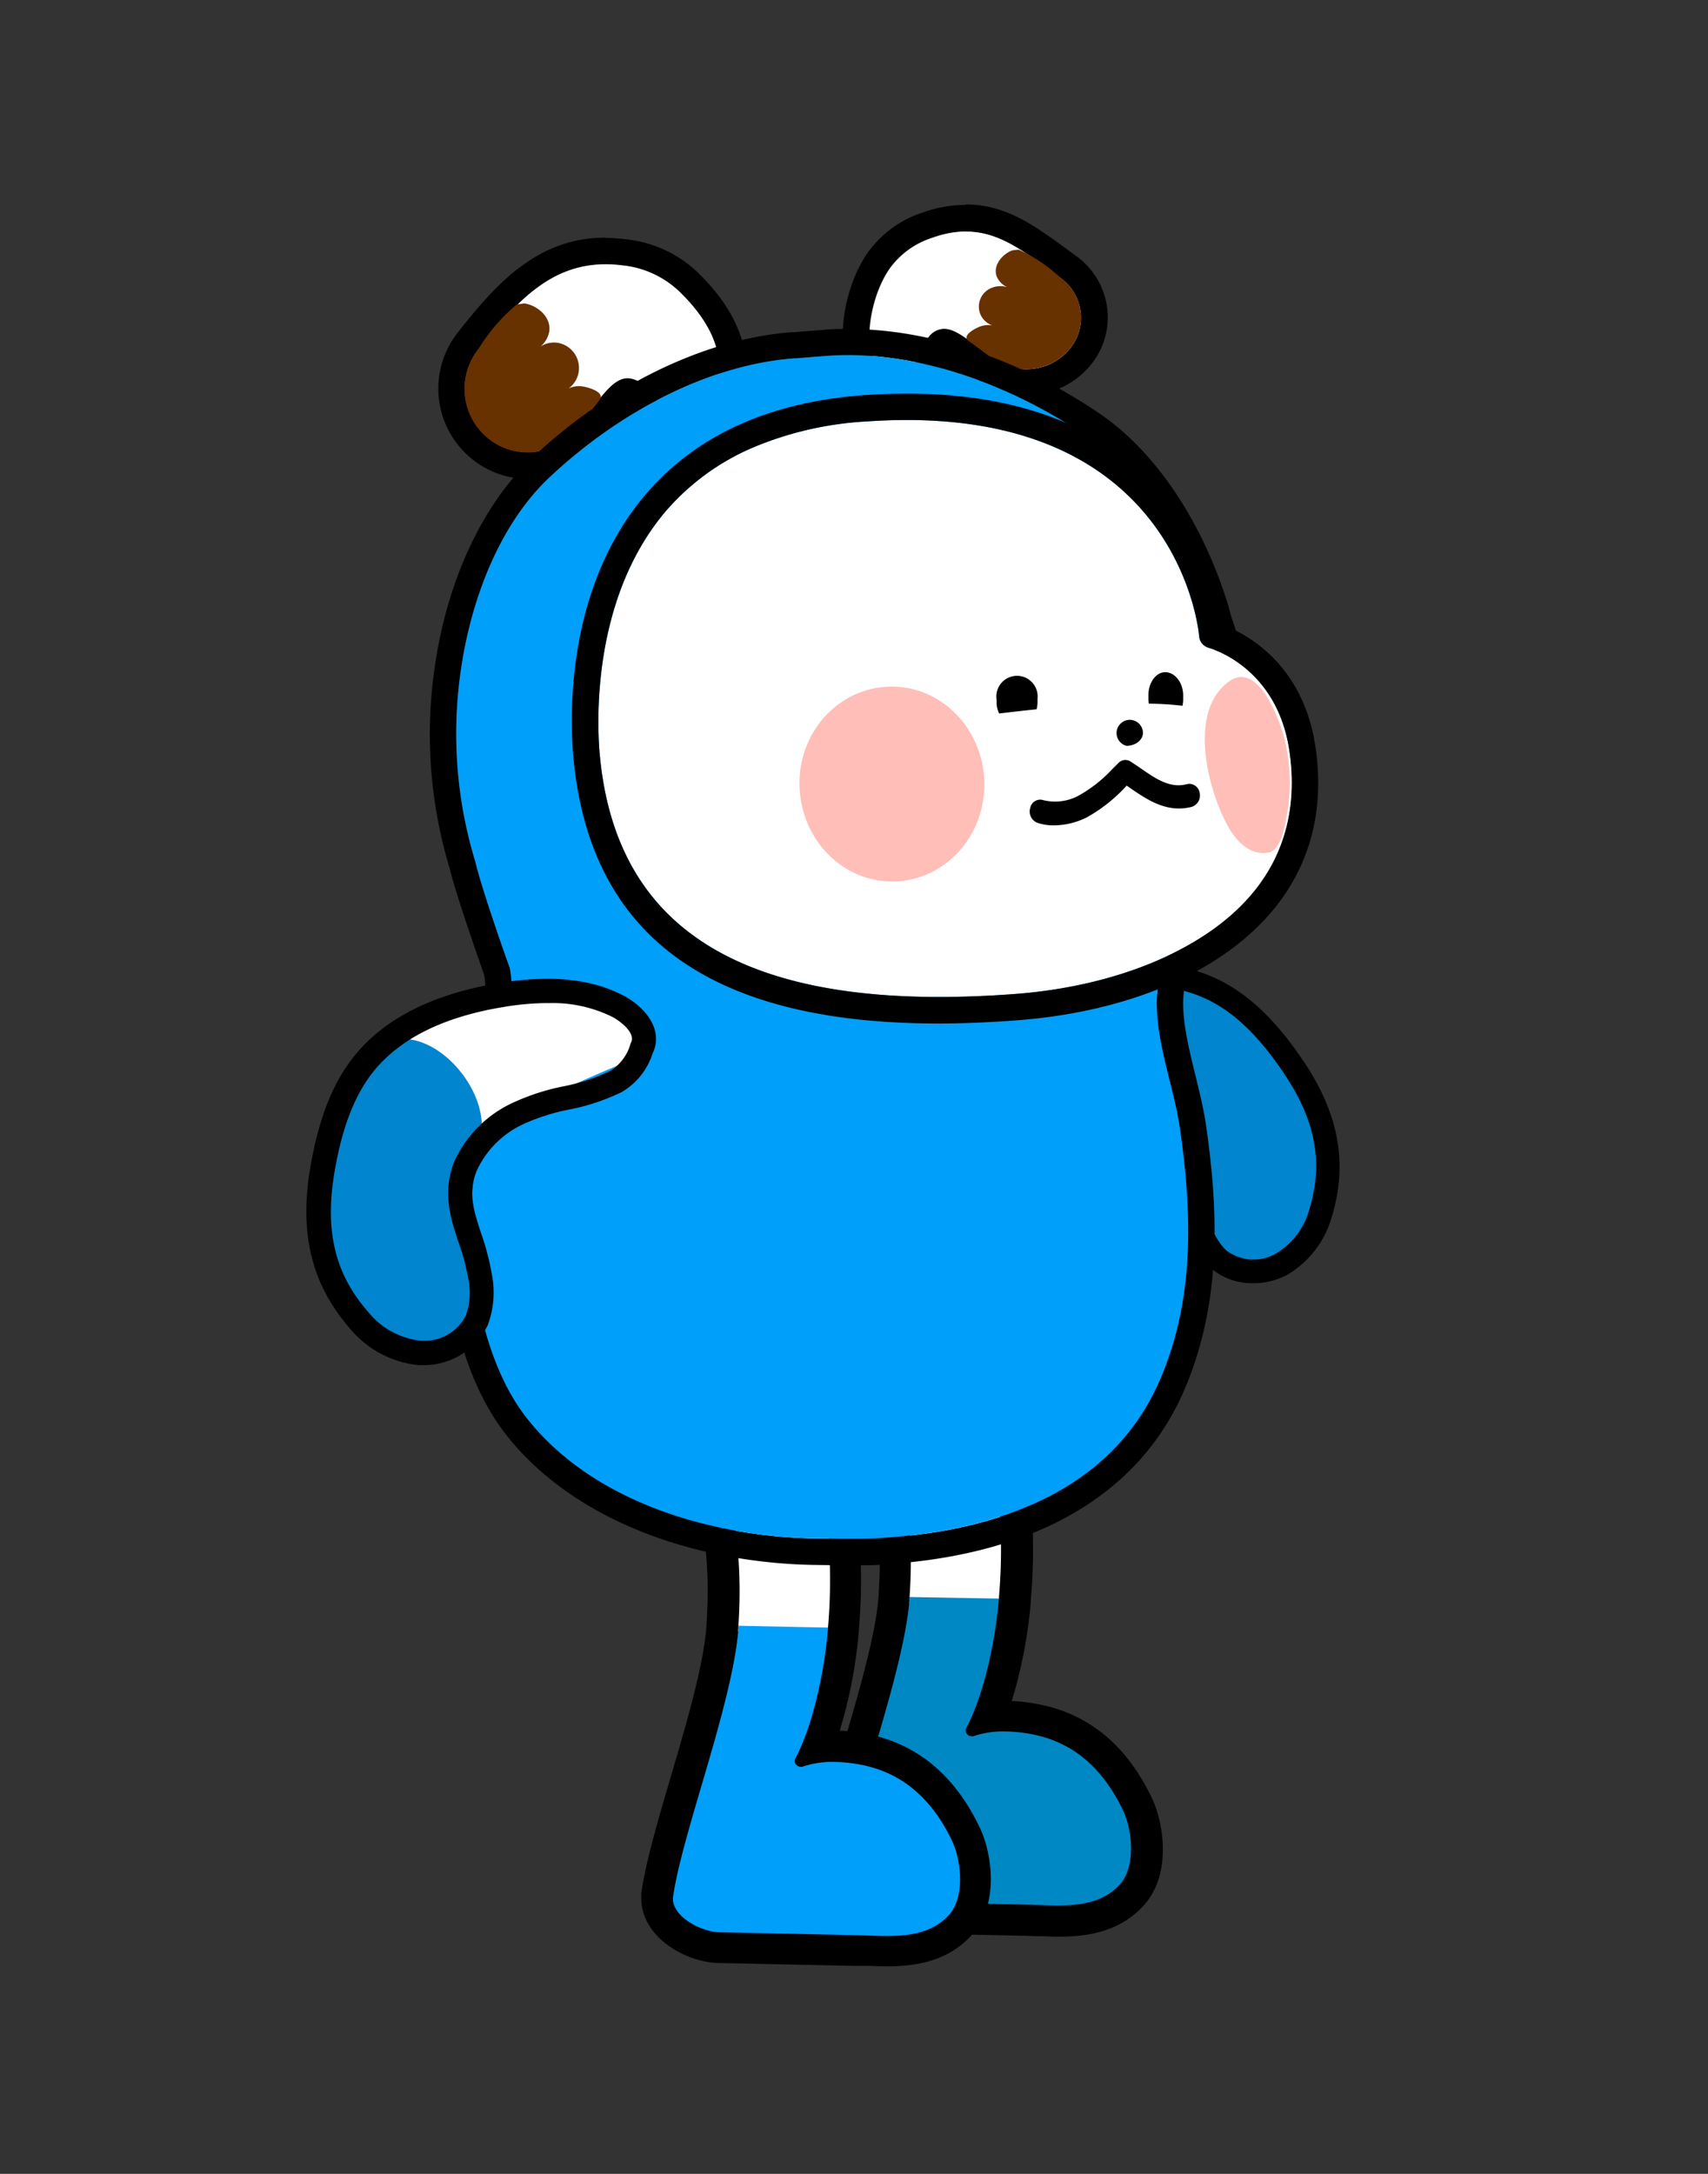 <svg id="레이어_2" data-name="레이어 2" xmlns="http://www.w3.org/2000/svg" viewBox="0 0 220 280"><rect x="0" y="0" width="220" height="280" fill="#333333" stroke="none"/><defs><style>.cls-1,.cls-7{fill:#fff;}.cls-2{fill:#0085ce;}.cls-3{fill:#0088c5;}.cls-4{fill:#009ff9;}.cls-5{fill:#683100;}.cls-6{fill:#009ff8;}.cls-7,.cls-8,.cls-9{fill-rule:evenodd;}.cls-8{fill:#ffbeb8;}</style></defs><path class="cls-1" d="M124.27,134.21c8.44-10.84,28.58-10,30.71-6.78-2.11,6.36-5.69,7.67-4.09,14.93-1.1-.19-2-.33-3.44-.6-4.56-.83-10.87-1.35-20.31-1C124.1,140.9,120.84,138.62,124.27,134.21Z"/><path class="cls-2" d="M171.23,147.13c-1.29-3.16-.25-4-2.12-6.51a86.53,86.53,0,0,0-7.76-9.06c-2-2-4.44-4.53-7.22-5.16a3.54,3.54,0,0,0-.45-.08c-7-.75-10.72,11.73-5.82,16.28,4.51,2.78,3.39,4.18,5.93,10,1.81,4.12-.8,7.51,5.56,11.41,0,0,3.74,2.74,8.32-2.35C171.87,157,173.19,151.93,171.23,147.13Z"/><path d="M161.35,165.28a8.16,8.16,0,0,1-5.46-2,11.33,11.33,0,0,1-3-5.5,29.88,29.88,0,0,1-.9-5.15c-.32-2.9-.57-5.19-2.65-7.21a11.68,11.68,0,0,0-7.74-2.89,25.27,25.27,0,0,0-5.8.69A26.32,26.32,0,0,1,129,144a8.51,8.51,0,0,1-5.45-2.8c-2.43-2-1.57-5.5.29-7.91,2.72-3.55,7.08-6.1,13.32-7.79,7.74-2.1,14.32-1.91,19.55.57,4,1.89,7.54,5.22,11.1,10.48,4.62,6.82,5.82,13.2,3.76,20.08a12.6,12.6,0,0,1-5.84,7.61A9.3,9.3,0,0,1,161.35,165.28Zm-20.28-25.75h.59a14.67,14.67,0,0,1,9.71,3.73c2.87,2.78,3.22,6,3.56,9a26.46,26.46,0,0,0,.79,4.65,8.34,8.34,0,0,0,2.18,4.1,5.77,5.77,0,0,0,6.4.48,9.6,9.6,0,0,0,4.38-5.82c1.8-6,.76-11.44-3.38-17.54-3.24-4.79-6.39-7.79-9.9-9.45-4.56-2.16-10.44-2.29-17.47-.38-5.59,1.51-9.43,3.71-11.73,6.72-.55.7-1.84,2.91-.74,3.79l.12.1a5.67,5.67,0,0,0,3.6,2,23.92,23.92,0,0,0,6-.67A30.24,30.24,0,0,1,141.07,139.53Z"/><path class="cls-1" d="M129.38,206.2c.8-10.49-1.09-19.88-4.59-29.82-.75-2.13-1.75-4.11-4-4.15s-8.22,1.67-7.83,3.9c1.85,10.5,4.2,17,3.28,30.41l12.33.11S129.38,206.23,129.38,206.2Z"/><path class="cls-3" d="M107.86,240.64c0,2.38,4.44,5,6.79,5l17.57.37c4,.09,9.4.29,12.47-3.06,2.08-2.31,1.62-7,.37-9.61-2.3-4.77-5.58-9.19-10.73-10.43a1.87,1.87,0,0,0-.28-.07,14.58,14.58,0,0,0-8,.15.73.73,0,0,1-.89-1c2.53-4.83,3.62-11.59,4-16.08l-12-.21a.76.76,0,0,1,0,.15C116.41,215.52,109,232.28,107.86,240.64Z"/><path d="M120.73,171.57h.09c2.24.05,3.24,2,4,4.16a71.16,71.16,0,0,1,3.85,30s0,.07,0,.11c-.36,4.49-1.66,11.89-4.2,16.72a.74.74,0,0,0,.65,1.07.77.77,0,0,0,.25,0,11.78,11.78,0,0,1,4-.62,19.63,19.63,0,0,1,4.07.47l.28.07c5.15,1.24,8.6,4.79,10.9,9.56,1.25,2.6,1.71,7.31-.37,9.61s-5.08,2.71-8,2.71c-1.34,0-2.69-.08-3.95-.11l-17.57-.37c-2.35,0-6.07-2-6-4.4,1.15-8.36,7.75-25.09,8.43-34.77a.76.76,0,0,0,0-.15c.91-13.37-2.2-19.63-4.05-30.13-.39-2.2,5.41-3.9,7.74-3.9m0-4h0c-2.42,0-8,1.21-10.4,4.12a5.41,5.41,0,0,0-1.28,4.47c.55,3.11,1.19,5.81,1.81,8.43,1.5,6.32,2.8,11.78,2.19,20.74v.16c-.35,5-2.6,12.66-4.59,19.41-1.68,5.72-3.27,11.12-3.81,15.08,0,.15,0,.3,0,.45,0,2.51,1.34,4.82,3.92,6.51a12,12,0,0,0,6,2l17.57.37,1.45.05c.83,0,1.7.06,2.59.06,3.41,0,7.74-.45,11-4,3.7-4.08,2.59-10.77,1-14-3.06-6.34-7.6-10.27-13.52-11.72l-.56-.12a23.91,23.91,0,0,0-3.9-.52,61.44,61.44,0,0,0,2.46-12.84V206a74.83,74.83,0,0,0-4.07-31.64c-.58-1.66-2.37-6.72-7.67-6.83Z"/><path class="cls-1" d="M107.33,210.27c.8-10.49-1.06-20-4.56-30-.75-2.13-1.75-4.11-4-4.15s-8.23,1.67-7.83,3.9c1.84,10.5,4.51,16.73,3.6,30.1l12,.28S107.33,210.3,107.33,210.27Z"/><path class="cls-4" d="M86.21,245.27c0,2.37,3.75,4,6.1,4l18.22.34c4,.09,8.92.75,12-2.6,2.09-2.31,1.35-7.56.1-10.16-2.3-4.77-5.75-8.33-10.9-9.57a2.57,2.57,0,0,0-.28-.06,14.58,14.58,0,0,0-8,.15.74.74,0,0,1-.9-1c2.54-4.83,3.84-12.24,4.2-16.73l-11.61-.24a.66.66,0,0,1,0,.14C94.42,219.23,87.35,236.91,86.21,245.27Z"/><path d="M98.71,175.49h.09c2.24,0,3.24,2,4,4.16a71.14,71.14,0,0,1,3.85,30s0,.08,0,.12c-.36,4.49-1.66,11.89-4.2,16.72a.74.74,0,0,0,.65,1.07.67.67,0,0,0,.24,0,11.87,11.87,0,0,1,4-.62,19.64,19.64,0,0,1,4.08.47l.28.07c5.15,1.24,8.6,4.79,10.9,9.56,1.25,2.6,1.71,7.31-.37,9.61s-5.08,2.71-8,2.71c-1.34,0-2.69-.08-4-.11l-17.56-.37c-2.35-.05-6.07-2-6-4.4,1.15-8.36,7.75-25.09,8.43-34.77a.76.76,0,0,0,0-.15c.91-13.37-2.2-19.63-4-30.13-.39-2.2,5.41-3.9,7.74-3.9m0-4h0c-2.42,0-8,1.21-10.4,4.12A5.41,5.41,0,0,0,87,180.08c.55,3.11,1.19,5.81,1.81,8.43,1.5,6.32,2.8,11.78,2.19,20.74v.16c-.35,5-2.6,12.66-4.59,19.41-1.68,5.72-3.27,11.12-3.81,15.08,0,.15,0,.3,0,.45-.11,5.13,5.71,8.4,9.93,8.49l17.57.37,1.45,0c.83,0,1.7.06,2.59.06,3.41,0,7.74-.45,11-4,3.7-4.08,2.59-10.77,1-14-3.06-6.34-7.6-10.28-13.52-11.72l-.56-.12a23.91,23.91,0,0,0-3.9-.52,61.44,61.44,0,0,0,2.46-12.84V210a75,75,0,0,0-4.07-31.64c-.59-1.66-2.37-6.72-7.67-6.83Z"/><path class="cls-1" d="M120,30.66a10.79,10.79,0,0,0-5.44,4c-2.22,3.24-3.5,9.16-1.77,12.81.6,1.27,2.12.37,3.88.07,2.09-.35,1.49-2.27,3-4.09,2.18-2.61,4.47.07,8.27,2.78A7.33,7.33,0,0,0,137.77,45a6.31,6.31,0,0,0-1.2-9.22C130.7,31.46,126.82,28.21,120,30.66Z"/><path d="M124.43,29.81c4.35,0,7.67,2.67,12.14,5.94a6.31,6.31,0,0,1,1.2,9.22,7.2,7.2,0,0,1-5.59,2.59,7.28,7.28,0,0,1-4.25-1.36c-2.7-1.93-4.64-3.84-6.32-3.84a2.51,2.51,0,0,0-2,1.06c-1.52,1.82-.92,3.74-3,4.09a23,23,0,0,1-2.8.59,1.08,1.08,0,0,1-1.08-.66c-1.73-3.65-.45-9.57,1.77-12.81a10.79,10.79,0,0,1,5.44-4,13,13,0,0,1,4.45-.85m0-3.39a16.37,16.37,0,0,0-5.59,1,14,14,0,0,0-7.1,5.25c-2.82,4.12-4.35,11.3-2,16.18a4.5,4.5,0,0,0,4.15,2.6,9,9,0,0,0,2.38-.4c.31-.08.65-.17,1-.23a5.65,5.65,0,0,0,4.52-4.16A7,7,0,0,1,122,46c.57.36,1.36,1,2,1.45s1.27,1,2,1.47a10.71,10.71,0,0,0,14.43-1.84,9.66,9.66,0,0,0,2.18-7.42,9.76,9.76,0,0,0-4-6.69l-.86-.63c-4.36-3.2-8.12-6-13.29-6Z"/><path class="cls-5" d="M126.23,42.06a3,3,0,0,1,1.59-.14,2.66,2.66,0,0,1-1.52-1.39,2.6,2.6,0,0,1,1.47-3.47,3,3,0,0,1,2-.06,2.65,2.65,0,0,1-1.34-1.28c-.61-1.34.49-2.88,1.92-3.46a8.46,8.46,0,0,1,.88-.1,19.8,19.8,0,0,1,5.33,3.59,6.31,6.31,0,0,1,1.2,9.22,7.33,7.33,0,0,1-9.84,1.23c-.9-.64-2.65-1.92-3.2-2.32-.77-.58.52-1.42,1.5-1.82"/><path class="cls-1" d="M80.16,34.18a12.48,12.48,0,0,1,7.26,3.28c3.43,3.3,6,7.32,5.11,12.21-.31,1.7-3.1,3.2-5.17,3.33-2.46.15-2.3-1.64-4.54-3.42-3.21-2.54-5,1.32-8.49,5.66a8.07,8.07,0,0,1-11.41,1.25A8.21,8.21,0,0,1,61.61,45C67,38.21,71.77,33.13,80.16,34.18Z"/><path d="M78,34a15.89,15.89,0,0,1,2.14.14,12.48,12.48,0,0,1,7.26,3.28c3.43,3.3,6,7.32,5.11,12.21-.31,1.7-3.1,3.2-5.17,3.33h-.28c-2.17,0-2.11-1.72-4.26-3.43a3.18,3.18,0,0,0-1.95-.81c-2.13,0-3.83,3.09-6.54,6.47a8.08,8.08,0,0,1-11.41,1.25A8.21,8.21,0,0,1,61.61,45C66.49,38.81,70.92,34,78,34m0-3.39h0c-8.7,0-14,5.8-19.08,12.28a11.65,11.65,0,0,0,1.84,16.2A11.47,11.47,0,0,0,77,57.36c.63-.79,1.22-1.57,1.77-2.31A29.36,29.36,0,0,1,80.9,52.4a6.51,6.51,0,0,1,1,1.12,6.12,6.12,0,0,0,5.21,2.88h.49c2.93-.18,7.59-2.25,8.29-6.11,1-5.31-1.08-10.44-6.09-15.27a15.74,15.74,0,0,0-9.19-4.2A20.46,20.46,0,0,0,78,30.65Z"/><path class="cls-5" d="M75.05,49.77a3.17,3.17,0,0,0-1.83.27,3.22,3.22,0,0,0,1.31-2.1,3.29,3.29,0,0,0-2.66-3.78,3.25,3.25,0,0,0-2.27.48,3.25,3.25,0,0,0,1.14-1.91c.3-1.79-1.38-3.34-3.16-3.65-.15,0-.85.13-1,.12a23.42,23.42,0,0,0-5,5.82,8.21,8.21,0,0,0,1.31,11.47,8.09,8.09,0,0,0,11.41-1.25c.82-1,2.42-3.05,2.92-3.7.71-.91-1-1.57-2.2-1.77"/><path d="M109.25,45.74c10.62,0,21.62,4.32,30.4,10.26,7.49,5.07,12.59,14.21,15.24,22.73.16.51.27,1,.42,1.53q.45,1.3.84,2.61c3,10.35,1.21,19.36-1.66,29.63-.63,2.22-5.11,13.12-5.18,13.64-1.29,6,1.81,13.29,2.67,19.19,1.59,11,1.9,22.28-2.68,32.64-6.24,14.11-20.77,19.12-35.2,20.09-1.42.1-2.85.14-4.27.14h-1.14l-3.53-.05c-1.73,0-3.54-.12-5.27-.28C88,196.72,75,192.1,67.54,182.24c-5.37-7.13-7.4-19-6.81-27.75.46-6.87,2.57-13.51,3.86-20.24.5-2.64,1.49-5.22,1.29-7.9,0-.56-.13-1.12-.21-1.67-.42-1.21-3.66-10.31-4.47-13.78a56.36,56.36,0,0,1-1.83-24.61c1.27-8.82,4.86-18.65,11.46-24.84,8.49-7.94,19.91-14.39,31.45-15.28l.21,0,3.7-.29q1.53-.12,3.06-.12m0-3.39c-1.12,0-2.24,0-3.33.13l-3.7.29-.28,0C90.78,43.65,78.57,49.55,68.51,59c-6.34,6-10.9,15.73-12.5,26.84a59.63,59.63,0,0,0,1.91,26c.7,2.91,2.79,9,4.44,13.72.06.39.11.75.14,1.11a15.49,15.49,0,0,1-.68,4.54c-.21.82-.41,1.63-.56,2.46-.42,2.15-.93,4.37-1.43,6.51a88.66,88.66,0,0,0-2.49,14.14c-.61,9.17,1.46,22,7.49,30,7,9.33,19.67,15.5,34.74,16.95,1.77.17,3.68.28,5.54.3l3.53.05h1.19c1.5,0,3,0,4.49-.15,19.08-1.28,32.25-8.93,38.08-22.11,5.3-12,4.35-24.73,2.93-34.5-.29-2-.83-4.2-1.34-6.29-1-4.08-2.05-8.29-1.38-11.59.19-.56,1-2.56,1.68-4.33,1.79-4.55,3.08-7.87,3.46-9.22,2.8-10,5-19.91,1.65-31.49-.25-.88-.54-1.77-.85-2.66l-.12-.48c-.1-.35-.19-.71-.3-1.06-3.34-10.72-9.38-19.67-16.58-24.53-10.33-7-21.8-10.84-32.3-10.84Z"/><path class="cls-4" d="M154.49,112.5c2.87-10.27,4.67-19.28,1.66-29.63q-.39-1.31-.84-2.61c-.15-.51-.26-1-.42-1.53-2.65-8.52-7.75-17.66-15.24-22.73-9.63-6.51-21.92-11.08-33.46-10.14l-3.7.29-.21,0c-11.54.89-23,7.34-31.45,15.28-6.6,6.19-10.19,16-11.46,24.84A56.36,56.36,0,0,0,61.2,110.9c.81,3.47,4,12.57,4.47,13.78.08.55.17,1.11.21,1.67.2,2.68-.79,5.26-1.29,7.9-1.29,6.73-3.4,13.37-3.86,20.24-.59,8.8,1.44,20.62,6.81,27.75C75,192.1,88,196.72,99.89,197.86c1.73.16,3.54.26,5.27.28l3.53.05h.2c1.74,0,3.48,0,5.21-.14,14.43-1,29-6,35.2-20.09,4.58-10.36,4.27-21.68,2.68-32.64-.86-5.9-4-13.21-2.67-19.19C149.38,125.62,153.86,114.72,154.49,112.5Z"/><path class="cls-6" d="M106.19,45.86l-.21,0Z"/><path class="cls-7" d="M161.56,114.78c-5.89,7.32-17.48,12.27-31,13.26C97,130.53,79.58,120.58,77.29,97.59c-.34-3.26-1.44-20,8.4-31.67a30.76,30.76,0,0,1,11-8.15,43.87,43.87,0,0,1,15.18-3.5c1.73-.12,3.37-.17,4.95-.17,34.72,0,37.55,26.69,37.64,27.88a1.68,1.68,0,0,0,1.27,1.47c.34.11,8.85,2.51,10.38,13.43C167.07,103.81,165.54,109.83,161.56,114.78Z"/><path d="M169.47,96.4c-1.52-10.83-8.9-14.73-11.76-15.84C156.83,74.94,151,50.7,116.9,50.7c-1.66,0-3.42.06-5.25.17-12.42.82-22,5.18-28.54,12.87C72.65,76.1,73.41,93,73.89,97.93c2.27,22.73,17.68,33.9,47,33.9,3.14,0,6.45-.14,9.93-.4,14.68-1.07,26.83-6.36,33.39-14.5C168.79,111.22,170.58,104.32,169.47,96.4ZM77.29,97.59c-.34-3.26-1.44-20,8.4-31.67a30.76,30.76,0,0,1,11-8.15,43.87,43.87,0,0,1,15.18-3.5c1.73-.12,3.37-.17,4.95-.17,34.72,0,37.55,26.69,37.64,27.88a1.68,1.68,0,0,0,1.27,1.47c.34.11,8.85,2.51,10.38,13.43,1,6.93-.57,13-4.55,17.9-5.89,7.32-17.48,12.27-31,13.26C97,130.53,79.58,120.58,77.29,97.59Z"/><path class="cls-8" d="M126.79,100.69c.17,6.93-5,12.68-11.6,12.84s-12-5.33-12.21-12.26,5-12.67,11.6-12.83,12,5.33,12.21,12.25"/><path class="cls-8" d="M165.47,95.22c-.6-2.36-3.39-10.24-7.22-7.41-5.18,3.82-2.78,13.53-.22,18.36,1,1.9,2.84,4.12,5.39,3.64,1.44-.27,2-3,2.16-3.93A24.27,24.27,0,0,0,165.47,95.22Z"/><path class="cls-1" d="M80.38,129.38c-12.71-6.67-31.49,2.88-32.14,6.82C53,141.34,57,141,58.58,148.64c1-.66,1.76-1.19,3-2.06,4-2.77,9.75-6,18.89-9.71C83.44,135.67,85.55,132.09,80.38,129.38Z"/><path class="cls-2" d="M41.29,162c-.14-3.57-1.51-3.94-.79-7.11a89.5,89.5,0,0,1,3.46-12c1-2.77,2.27-6.23,4.64-8a3.39,3.39,0,0,1,.39-.27c6.35-3.75,15.27,6.52,12.58,13-3.09,4.59-1.42,5.44-1.33,12.06.06,4.7,4,6.8-.36,13.26,0,0-2.37,4.22-8.93,1.36C44.94,171.62,41.5,167.37,41.29,162Z"/><path d="M54.4,175.83l-.48,0a13.14,13.14,0,0,1-8.85-4.72c-4.93-5.65-6.55-12.24-5.1-20.73,1.12-6.54,3-11.23,6-14.77,3.91-4.62,10.08-7.64,18.35-9,6.68-1.08,11.93-.54,16.05,1.66,2.8,1.49,5.13,4.43,3.69,7.4a8.86,8.86,0,0,1-4,5,27.18,27.18,0,0,1-6.75,2.24,26.77,26.77,0,0,0-5.82,1.84,12.26,12.26,0,0,0-6.11,6.1c-1.11,2.82-.36,5.11.59,8a32.07,32.07,0,0,1,1.38,5.28,12,12,0,0,1-.53,6.56A9.12,9.12,0,0,1,54.4,175.83ZM70.89,129.2a34.17,34.17,0,0,0-6,.5c-7.51,1.22-13,3.89-16.46,7.91-2.62,3.1-4.31,7.31-5.33,13.27-1.3,7.6,0,13.2,4.37,18.15a10.06,10.06,0,0,0,6.68,3.65A6,6,0,0,0,60,169.46a8.69,8.69,0,0,0,.3-4.85A28.32,28.32,0,0,0,59,159.85c-1-3.08-2-6.26-.53-10.14A15.33,15.33,0,0,1,66.14,142a29,29,0,0,1,6.5-2.09,24.62,24.62,0,0,0,6-2,6,6,0,0,0,2.57-3.46.59.59,0,0,1,.06-.14c.67-1.32-1.52-2.86-2.34-3.3A17.25,17.25,0,0,0,70.89,129.2Z"/><path class="cls-9" d="M147.22,94.38c0,.91-.91,1.66-2.1,1.69a1.7,1.7,0,1,1,2.1-1.69"/><path d="M152.4,90v-.42c0-1.67-1.08-3-2.31-3s-2.21,1.41-2.17,3.08v.42a5,5,0,0,0,.06.56c1.52,0,3,.11,4.33.26A4.08,4.08,0,0,0,152.4,90Z"/><path d="M133.64,90.4V90a2.66,2.66,0,1,0-5.27.13v.42a3.16,3.16,0,0,0,.33,1.35c1.32-.16,3-.36,4.82-.54A4.1,4.1,0,0,0,133.64,90.4Z"/><path d="M135.73,106.31a6.31,6.31,0,0,1-2.18-.36,1.56,1.56,0,0,1-.85-1.89,1.31,1.31,0,0,1,1.68-1,6.36,6.36,0,0,0,4.44-.52A17.79,17.79,0,0,0,143.33,99l.76-.75a1.21,1.21,0,0,1,1.52-.17c.45.29.91.6,1.36.91,2,1.39,3.8,2.59,5.95,2a1.35,1.35,0,0,1,1.6,1.13,1.53,1.53,0,0,1-1,1.8c-3.2.83-5.71-.89-7.92-2.4l-.48-.33,0,0a20.17,20.17,0,0,1-5.19,4.12A9.71,9.71,0,0,1,135.73,106.31Z"/></svg>